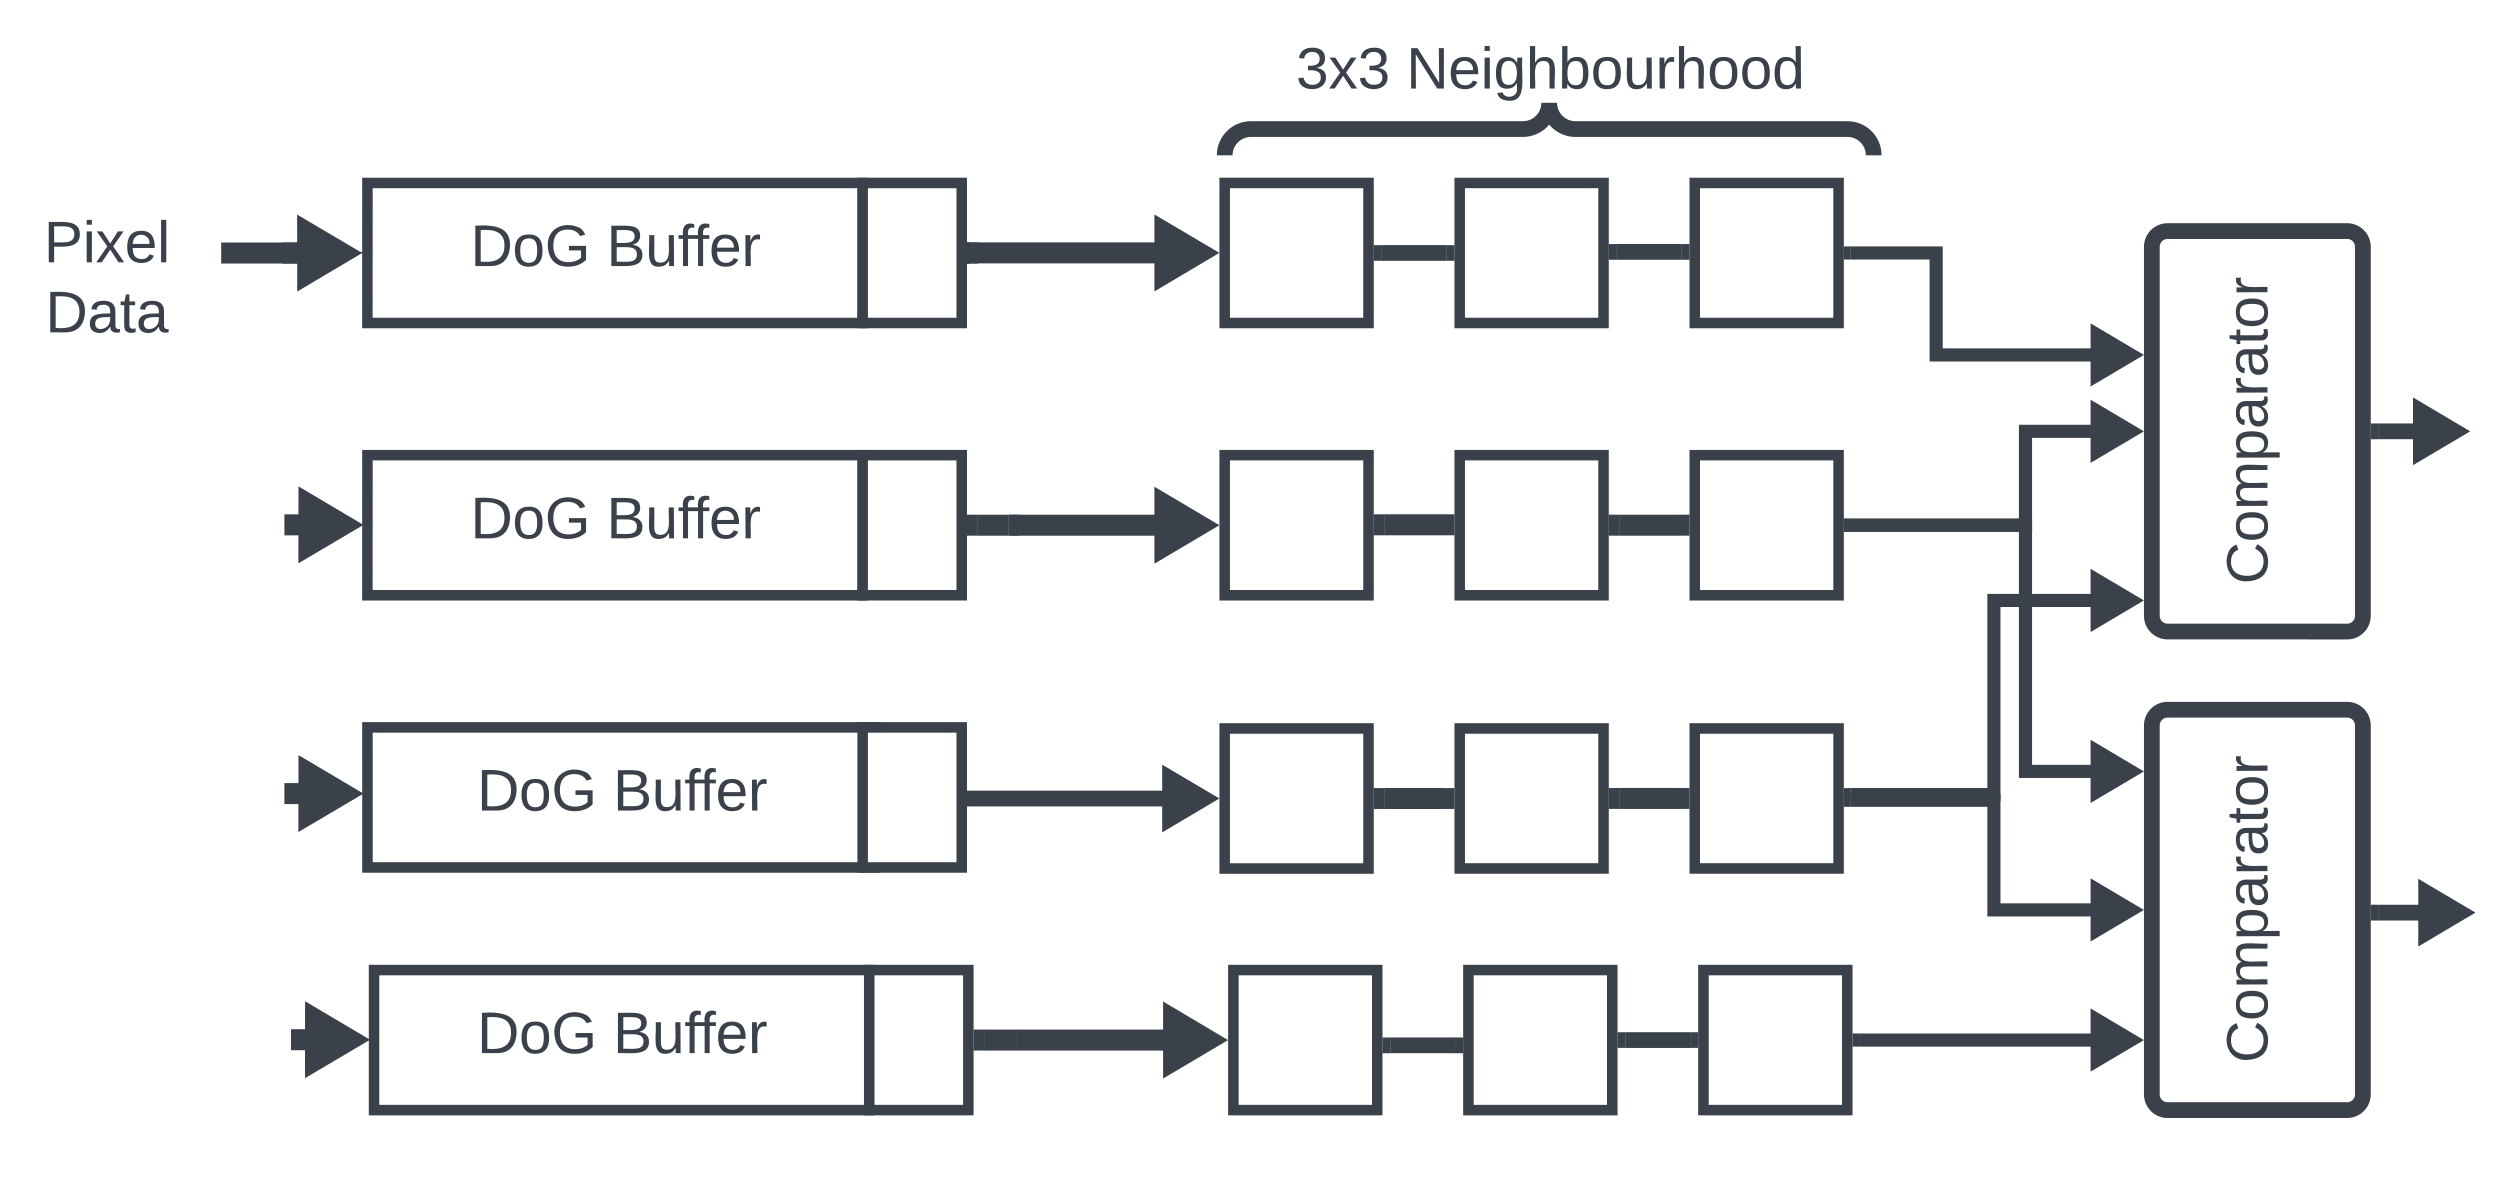 <svg xmlns="http://www.w3.org/2000/svg" xmlns:xlink="http://www.w3.org/1999/xlink" xmlns:lucid="lucid" width="952" height="450"><g transform="translate(71 -50)" lucid:page-tab-id="0_0"><path d="M68.92 119.67h188.6V173H68.9z" stroke="#3a414a" stroke-width="4" fill="#fff"/><use xlink:href="#a" transform="matrix(1,0,0,1,80.925,131.665) translate(27.222 19.653)"/><use xlink:href="#b" transform="matrix(1,0,0,1,80.925,131.665) translate(79.012 19.653)"/><path d="M257.5 119.67h37.73V173H257.5z" stroke="#3a414a" stroke-width="4" fill="#fff"/><path d="M40.55 146.35h4.68M40.65 146.35h-4.1" stroke="#3a414a" stroke-width="8" fill="none"/><path d="M59.07 146.35L46.17 154l-.02-15.28z" stroke="#3a414a" stroke-width="8" fill="#3a414a"/><path d="M-74.28 133.12a6 6 0 0 1 6-6H7.24a6 6 0 0 1 6 6v18a6 6 0 0 1-6 6h-75.52a6 6 0 0 1-6-6z" stroke="#000" stroke-opacity="0" fill="#fff" fill-opacity="0"/><use xlink:href="#c" transform="matrix(1,0,0,1,-69.284,132.124) translate(14.988 17.778)"/><use xlink:href="#d" transform="matrix(1,0,0,1,-69.284,132.124) translate(15.574 44.444)"/><use xlink:href="#e" transform="matrix(1,0,0,1,-69.284,132.124) translate(39 71.111)"/><path d="M68.92 223.33h188.6v53.34H68.9z" stroke="#3a414a" stroke-width="4" fill="#fff"/><use xlink:href="#f" transform="matrix(1,0,0,1,80.925,235.333) translate(27.222 19.653)"/><use xlink:href="#g" transform="matrix(1,0,0,1,80.925,235.333) translate(79.012 19.653)"/><path d="M257.5 223.33h37.73v53.34H257.5zM395.36 119.67h54.77V173h-54.77z" stroke="#3a414a" stroke-width="4" fill="#fff"/><path d="M298.23 146.33h-1" stroke="#3a414a" stroke-width="8" fill="none"/><path d="M301.33 150.3h-4.1v-7.94h4.1z" stroke="#3a414a" stroke-width=".05" fill="#3a414a"/><path d="M294.12 146.33h4.1M301.23 146.3h70.42" stroke="#3a414a" stroke-width="8" fill="none"/><path d="M301.33 150.3h-4.1v-7.96h4.1z" stroke="#3a414a" stroke-width=".05" fill="#3a414a"/><path d="M385.5 146.3l-12.9 7.65v-15.27z" stroke="#3a414a" stroke-width="8" fill="#3a414a"/><path d="M574.36 119.67h54.77V173h-54.77zM484.86 119.67h54.77V173h-54.77zM395.36 223.33h54.77v53.34h-54.77zM574.36 223.33h54.77v53.34h-54.77zM484.86 223.33h54.77v53.34h-54.77zM395.36 327.4h54.77v53.34h-54.77zM574.36 327.4h54.77v53.32h-54.77zM484.86 327.4h54.77v53.32h-54.77z" stroke="#3a414a" stroke-width="4" fill="#fff"/><path d="M317.62 250h54.04M317.72 250h-4.1" stroke="#3a414a" stroke-width="8" fill="none"/><path d="M385.5 250l-12.9 7.64v-15.28z" stroke="#3a414a" stroke-width="8" fill="#3a414a"/><path d="M301.23 250h11.86" stroke="#3a414a" stroke-width="8" fill="none"/><path d="M301.33 253.97h-4.1v-7.94h4.1z" stroke="#3a414a" stroke-width=".05" fill="#3a414a"/><path d="M312.98 250h4.1" stroke="#3a414a" stroke-width="8" fill="none"/><path d="M68.92 327h193.35v53.33H68.93z" stroke="#3a414a" stroke-width="4" fill="#fff"/><use xlink:href="#f" transform="matrix(1,0,0,1,80.925,339.002) translate(29.722 19.653)"/><use xlink:href="#g" transform="matrix(1,0,0,1,80.925,339.002) translate(81.512 19.653)"/><path d="M257.5 327h37.73v53.33H257.5z" stroke="#3a414a" stroke-width="4" fill="#fff"/><path d="M300.23 354.08h75.66" stroke="#3a414a" stroke-width="6" fill="none"/><path d="M300.3 357.06h-3.07v-5.95h3.07z" stroke="#3a414a" stroke-width=".05" fill="#3a414a"/><path d="M387.46 354.07l-12.9 7.64v-15.26z" stroke="#3a414a" stroke-width="6" fill="#3a414a"/><path d="M633.63 146.33h32.65v38.83h63.8" stroke="#3a414a" stroke-width="5" fill="none"/><path d="M633.7 148.8h-2.57v-4.94h2.57z" stroke="#3a414a" stroke-width=".05" fill="#3a414a"/><path d="M740.5 185.16l-12.9 7.64v-15.27z" stroke="#3a414a" stroke-width="5" fill="#3a414a"/><path d="M633.63 250h66.68v93.75h29.78" stroke="#3a414a" stroke-width="5" fill="none"/><path d="M633.7 252.47h-2.57v-4.94h2.57z" stroke="#3a414a" stroke-width=".05" fill="#3a414a"/><path d="M740.5 343.75l-12.9 7.63V336.1z" stroke="#3a414a" stroke-width="5" fill="#3a414a"/><path d="M41.3 249.86h4.43M41.4 249.86h-4.1" stroke="#3a414a" stroke-width="8" fill="none"/><path d="M59.55 249.88l-12.92 7.62.02-15.27z" stroke="#3a414a" stroke-width="8" fill="#3a414a"/><path d="M41.3 352.2h4.43M41.4 352.2h-4.1" stroke="#3a414a" stroke-width="8" fill="none"/><path d="M59.55 352.2l-12.92 7.63.02-15.27z" stroke="#3a414a" stroke-width="8" fill="#3a414a"/><path d="M17.24 146.35h41.73" stroke="#3a414a" stroke-width="8" fill="none"/><path d="M17.34 150.33h-4.1v-7.95h4.1z" stroke="#3a414a" stroke-width=".05" fill="#3a414a"/><path d="M62.97 145.93v.42" stroke="#3a414a" stroke-width="8" fill="none"/><path d="M754.42 290.48a6 6 0 0 1-6-6V144a6 6 0 0 1 6-6h68.36a6 6 0 0 1 6 6V284.5a6 6 0 0 1-6 6z" stroke="#3a414a" stroke-width="6" fill="#fff"/><use xlink:href="#h" transform="matrix(6.123233995736766e-17,-1,1,6.123233995736766e-17,760.422,278.477) translate(5.981 32.028)"/><path d="M71.44 419.4H260v53.33H71.44z" stroke="#3a414a" stroke-width="4" fill="#fff"/><use xlink:href="#f" transform="matrix(1,0,0,1,83.435,431.392) translate(27.222 19.653)"/><use xlink:href="#g" transform="matrix(1,0,0,1,83.435,431.392) translate(79.012 19.653)"/><path d="M260.02 419.4h37.72v53.33h-37.72zM398.67 419.4h54.78v53.33h-54.78zM577.67 419.4h54.78v53.33h-54.78zM488.17 419.4h54.78v53.33h-54.78z" stroke="#3a414a" stroke-width="4" fill="#fff"/><path d="M303.74 446.06h12.66" stroke="#3a414a" stroke-width="8" fill="none"/><path d="M303.84 450.03h-4.1v-7.95h4.1z" stroke="#3a414a" stroke-width=".05" fill="#3a414a"/><path d="M316.3 446.06h4.1M319.74 446.06h55.23M315.74 446.06" stroke="#3a414a" stroke-width="8" fill="none"/><path d="M388.8 446.06l-12.9 7.63V438.4z" stroke="#3a414a" stroke-width="8" fill="#3a414a"/><path d="M636.95 446.06h93.13" stroke="#3a414a" stroke-width="5" fill="none"/><path d="M637 448.53h-2.55v-4.95H637z" stroke="#3a414a" stroke-width=".05" fill="#3a414a"/><path d="M740.5 446.06l-12.9 7.63V438.4z" stroke="#3a414a" stroke-width="5" fill="#3a414a"/><path d="M43.82 445.92h4.42M43.92 445.92h-4.1" stroke="#3a414a" stroke-width="8" fill="none"/><path d="M62.06 445.93l-12.92 7.63.02-15.27z" stroke="#3a414a" stroke-width="8" fill="#3a414a"/><path d="M754.42 472.73a6 6 0 0 1-6-6V326.26a6 6 0 0 1 6-6h68.36a6 6 0 0 1 6 6v140.47a6 6 0 0 1-6 6z" stroke="#3a414a" stroke-width="6" fill="#fff"/><use xlink:href="#h" transform="matrix(6.123233995736766e-17,-1,1,6.123233995736766e-17,760.422,460.725) translate(5.981 32.028)"/><path d="M633.63 354.74h54.65v41.75h41.8" stroke="#3a414a" stroke-width="5" fill="none"/><path d="M633.7 357.22h-2.57v-4.95h2.57z" stroke="#3a414a" stroke-width=".05" fill="#3a414a"/><path d="M740.5 396.5l-12.9 7.63v-15.27z" stroke="#3a414a" stroke-width="5" fill="#3a414a"/><path d="M633.63 352.58h54.65v-73.93h41.8" stroke="#3a414a" stroke-width="5" fill="none"/><path d="M633.7 355.06h-2.57v-4.95h2.57z" stroke="#3a414a" stroke-width=".05" fill="#3a414a"/><path d="M740.5 278.65l-12.9 7.64V271z" stroke="#3a414a" stroke-width="5" fill="#3a414a"/><path d="M633.63 250h66.68v-35.75h29.78" stroke="#3a414a" stroke-width="5" fill="none"/><path d="M633.7 252.47h-2.57v-4.94h2.57z" stroke="#3a414a" stroke-width=".05" fill="#3a414a"/><path d="M740.5 214.25l-12.9 7.63V206.6z" stroke="#3a414a" stroke-width="5" fill="#3a414a"/><path d="M834.78 214.25h17.43" stroke="#3a414a" stroke-width="6" fill="none"/><path d="M834.86 217.22h-3.08v-5.95h3.08z" stroke="#3a414a" stroke-width=".05" fill="#3a414a"/><path d="M863.77 214.25l-12.9 7.63V206.6z" stroke="#3a414a" stroke-width="6" fill="#3a414a"/><path d="M834.78 397.53h19.42" stroke="#3a414a" stroke-width="6" fill="none"/><path d="M834.86 400.5h-3.08v-5.94h3.08z" stroke="#3a414a" stroke-width=".05" fill="#3a414a"/><path d="M865.77 397.53l-12.9 7.64V389.9z" stroke="#3a414a" stroke-width="6" fill="#3a414a"/><g fill="none"><path d="M636.5 62.73a6 6 0 0 1 6 6v34.42a6 6 0 0 1-6 6H401.37a6 6 0 0 1-6-6V68.73a6 6 0 0 1 6-6z"/><path d="M395.36 109.15c0-5.53 4.47-10 10-10h103.57c5.53 0 10-4.48 10-10 0 5.52 4.48 10 10 10H632.5c5.54 0 10 4.47 10 10" stroke="#3a414a" stroke-width="6"/></g><use xlink:href="#i" transform="matrix(1,-2.4492935982947064e-16,2.4492935982947064e-16,1,400.356,65.937) translate(22.179 17.778)"/><use xlink:href="#j" transform="matrix(1,-2.4492935982947064e-16,2.4492935982947064e-16,1,400.356,65.937) translate(64.154 17.778)"/><path d="M545.63 354.05h22.73" stroke="#3a414a" stroke-width="8" fill="none"/><path d="M545.74 358.03h-4.1v-7.95h4.1zM572.36 358.03h-4.1v-7.95h4.1z" stroke="#3a414a" stroke-width=".05" fill="#3a414a"/><path d="M545.63 250h22.73" stroke="#3a414a" stroke-width="8" fill="none"/><path d="M545.74 253.97h-4.1v-7.94h4.1zM572.36 253.97h-4.1v-7.94h4.1z" stroke="#3a414a" stroke-width=".05" fill="#3a414a"/><path d="M544.63 145.92h24.73" stroke="#3a414a" stroke-width="6" fill="none"/><path d="M544.7 148.9h-3.07v-5.95h3.08zM572.36 148.9h-3.08v-5.95h3.08z" stroke="#3a414a" stroke-width=".05" fill="#3a414a"/><path d="M455.13 146.33h24.73" stroke="#3a414a" stroke-width="6" fill="none"/><path d="M455.2 149.3h-3.07v-5.94h3.08zM482.86 149.3h-3.08v-5.94h3.08z" stroke="#3a414a" stroke-width=".05" fill="#3a414a"/><path d="M456.13 249.84h22.73" stroke="#3a414a" stroke-width="8" fill="none"/><path d="M456.24 253.8h-4.1v-7.94h4.1zM482.86 253.8h-4.1v-7.94h4.1z" stroke="#3a414a" stroke-width=".05" fill="#3a414a"/><path d="M456.13 354.07h22.73" stroke="#3a414a" stroke-width="8" fill="none"/><path d="M456.24 358.05h-4.1v-7.95h4.1zM482.86 358.05h-4.1v-7.95h4.1z" stroke="#3a414a" stroke-width=".05" fill="#3a414a"/><path d="M547.95 446.06h24.72" stroke="#3a414a" stroke-width="6" fill="none"/><path d="M548.02 449.03h-3.07v-5.95h3.07zM575.67 449.03h-3.08v-5.95h3.07z" stroke="#3a414a" stroke-width=".05" fill="#3a414a"/><path d="M458.45 448.06h24.72" stroke="#3a414a" stroke-width="6" fill="none"/><path d="M458.52 451.03h-3.07v-5.95h3.07zM486.17 451.03h-3.08v-5.95h3.07z" stroke="#3a414a" stroke-width=".05" fill="#3a414a"/><defs><path fill="#3a414a" d="M30-248c118-7 216 8 213 122C240-48 200 0 122 0H30v-248zM63-27c89 8 146-16 146-99s-60-101-146-95v194" id="k"/><path fill="#3a414a" d="M100-194c62-1 85 37 85 99 1 63-27 99-86 99S16-35 15-95c0-66 28-99 85-99zM99-20c44 1 53-31 53-75 0-43-8-75-51-75s-53 32-53 75 10 74 51 75" id="l"/><path fill="#3a414a" d="M143 4C61 4 22-44 18-125c-5-107 100-154 193-111 17 8 29 25 37 43l-32 9c-13-25-37-40-76-40-61 0-88 39-88 99 0 61 29 100 91 101 35 0 62-11 79-27v-45h-74v-28h105v86C228-13 192 4 143 4" id="m"/><g id="a"><use transform="matrix(0.062,0,0,0.062,0,0)" xlink:href="#k"/><use transform="matrix(0.062,0,0,0.062,15.988,0)" xlink:href="#l"/><use transform="matrix(0.062,0,0,0.062,28.333,0)" xlink:href="#m"/></g><path fill="#3a414a" d="M160-131c35 5 61 23 61 61C221 17 115-2 30 0v-248c76 3 177-17 177 60 0 33-19 50-47 57zm-97-11c50-1 110 9 110-42 0-47-63-36-110-37v79zm0 115c55-2 124 14 124-45 0-56-70-42-124-44v89" id="n"/><path fill="#3a414a" d="M84 4C-5 8 30-112 23-190h32v120c0 31 7 50 39 49 72-2 45-101 50-169h31l1 190h-30c-1-10 1-25-2-33-11 22-28 36-60 37" id="o"/><path fill="#3a414a" d="M101-234c-31-9-42 10-38 44h38v23H63V0H32v-167H5v-23h27c-7-52 17-82 69-68v24" id="p"/><path fill="#3a414a" d="M100-194c63 0 86 42 84 106H49c0 40 14 67 53 68 26 1 43-12 49-29l28 8c-11 28-37 45-77 45C44 4 14-33 15-96c1-61 26-98 85-98zm52 81c6-60-76-77-97-28-3 7-6 17-6 28h103" id="q"/><path fill="#3a414a" d="M114-163C36-179 61-72 57 0H25l-1-190h30c1 12-1 29 2 39 6-27 23-49 58-41v29" id="r"/><g id="b"><use transform="matrix(0.062,0,0,0.062,0,0)" xlink:href="#n"/><use transform="matrix(0.062,0,0,0.062,14.815,0)" xlink:href="#o"/><use transform="matrix(0.062,0,0,0.062,27.16,0)" xlink:href="#p"/><use transform="matrix(0.062,0,0,0.062,32.901,0)" xlink:href="#p"/><use transform="matrix(0.062,0,0,0.062,39.074,0)" xlink:href="#q"/><use transform="matrix(0.062,0,0,0.062,51.42,0)" xlink:href="#r"/></g><path fill="#3a414a" d="M30-248c87 1 191-15 191 75 0 78-77 80-158 76V0H30v-248zm33 125c57 0 124 11 124-50 0-59-68-47-124-48v98" id="s"/><path fill="#3a414a" d="M24-231v-30h32v30H24zM24 0v-190h32V0H24" id="t"/><path fill="#3a414a" d="M141 0L90-78 38 0H4l68-98-65-92h35l48 74 47-74h35l-64 92 68 98h-35" id="u"/><path fill="#3a414a" d="M24 0v-261h32V0H24" id="v"/><g id="c"><use transform="matrix(0.062,0,0,0.062,0,0)" xlink:href="#s"/><use transform="matrix(0.062,0,0,0.062,14.815,0)" xlink:href="#t"/><use transform="matrix(0.062,0,0,0.062,19.691,0)" xlink:href="#u"/><use transform="matrix(0.062,0,0,0.062,30.802,0)" xlink:href="#q"/><use transform="matrix(0.062,0,0,0.062,43.148,0)" xlink:href="#v"/></g><path fill="#3a414a" d="M141-36C126-15 110 5 73 4 37 3 15-17 15-53c-1-64 63-63 125-63 3-35-9-54-41-54-24 1-41 7-42 31l-33-3c5-37 33-52 76-52 45 0 72 20 72 64v82c-1 20 7 32 28 27v20c-31 9-61-2-59-35zM48-53c0 20 12 33 32 33 41-3 63-29 60-74-43 2-92-5-92 41" id="w"/><path fill="#3a414a" d="M59-47c-2 24 18 29 38 22v24C64 9 27 4 27-40v-127H5v-23h24l9-43h21v43h35v23H59v120" id="x"/><g id="d"><use transform="matrix(0.062,0,0,0.062,0,0)" xlink:href="#k"/><use transform="matrix(0.062,0,0,0.062,15.988,0)" xlink:href="#w"/><use transform="matrix(0.062,0,0,0.062,28.333,0)" xlink:href="#x"/><use transform="matrix(0.062,0,0,0.062,34.506,0)" xlink:href="#w"/></g><g id="f"><use transform="matrix(0.062,0,0,0.062,0,0)" xlink:href="#k"/><use transform="matrix(0.062,0,0,0.062,15.988,0)" xlink:href="#l"/><use transform="matrix(0.062,0,0,0.062,28.333,0)" xlink:href="#m"/></g><g id="g"><use transform="matrix(0.062,0,0,0.062,0,0)" xlink:href="#n"/><use transform="matrix(0.062,0,0,0.062,14.815,0)" xlink:href="#o"/><use transform="matrix(0.062,0,0,0.062,27.16,0)" xlink:href="#p"/><use transform="matrix(0.062,0,0,0.062,32.901,0)" xlink:href="#p"/><use transform="matrix(0.062,0,0,0.062,39.074,0)" xlink:href="#q"/><use transform="matrix(0.062,0,0,0.062,51.42,0)" xlink:href="#r"/></g><path fill="#3a414a" d="M212-179c-10-28-35-45-73-45-59 0-87 40-87 99 0 60 29 101 89 101 43 0 62-24 78-52l27 14C228-24 195 4 139 4 59 4 22-46 18-125c-6-104 99-153 187-111 19 9 31 26 39 46" id="y"/><path fill="#3a414a" d="M210-169c-67 3-38 105-44 169h-31v-121c0-29-5-50-35-48C34-165 62-65 56 0H25l-1-190h30c1 10-1 24 2 32 10-44 99-50 107 0 11-21 27-35 58-36 85-2 47 119 55 194h-31v-121c0-29-5-49-35-48" id="z"/><path fill="#3a414a" d="M115-194c55 1 70 41 70 98S169 2 115 4C84 4 66-9 55-30l1 105H24l-1-265h31l2 30c10-21 28-34 59-34zm-8 174c40 0 45-34 45-75s-6-73-45-74c-42 0-51 32-51 76 0 43 10 73 51 73" id="A"/><g id="h"><use transform="matrix(0.062,0,0,0.062,0,0)" xlink:href="#y"/><use transform="matrix(0.062,0,0,0.062,15.988,0)" xlink:href="#l"/><use transform="matrix(0.062,0,0,0.062,28.333,0)" xlink:href="#z"/><use transform="matrix(0.062,0,0,0.062,46.79,0)" xlink:href="#A"/><use transform="matrix(0.062,0,0,0.062,59.136,0)" xlink:href="#w"/><use transform="matrix(0.062,0,0,0.062,71.481,0)" xlink:href="#r"/><use transform="matrix(0.062,0,0,0.062,78.827,0)" xlink:href="#w"/><use transform="matrix(0.062,0,0,0.062,91.173,0)" xlink:href="#x"/><use transform="matrix(0.062,0,0,0.062,97.346,0)" xlink:href="#l"/><use transform="matrix(0.062,0,0,0.062,109.691,0)" xlink:href="#r"/></g><path fill="#3a414a" d="M126-127c33 6 58 20 58 59 0 88-139 92-164 29-3-8-5-16-6-25l32-3c6 27 21 44 54 44 32 0 52-15 52-46 0-38-36-46-79-43v-28c39 1 72-4 72-42 0-27-17-43-46-43-28 0-47 15-49 41l-32-3c6-42 35-63 81-64 48-1 79 21 79 65 0 36-21 52-52 59" id="B"/><g id="i"><use transform="matrix(0.062,0,0,0.062,0,0)" xlink:href="#B"/><use transform="matrix(0.062,0,0,0.062,12.346,0)" xlink:href="#u"/><use transform="matrix(0.062,0,0,0.062,23.457,0)" xlink:href="#B"/></g><path fill="#3a414a" d="M190 0L58-211 59 0H30v-248h39L202-35l-2-213h31V0h-41" id="C"/><path fill="#3a414a" d="M177-190C167-65 218 103 67 71c-23-6-38-20-44-43l32-5c15 47 100 32 89-28v-30C133-14 115 1 83 1 29 1 15-40 15-95c0-56 16-97 71-98 29-1 48 16 59 35 1-10 0-23 2-32h30zM94-22c36 0 50-32 50-73 0-42-14-75-50-75-39 0-46 34-46 75s6 73 46 73" id="D"/><path fill="#3a414a" d="M106-169C34-169 62-67 57 0H25v-261h32l-1 103c12-21 28-36 61-36 89 0 53 116 60 194h-32v-121c2-32-8-49-39-48" id="E"/><path fill="#3a414a" d="M115-194c53 0 69 39 70 98 0 66-23 100-70 100C84 3 66-7 56-30L54 0H23l1-261h32v101c10-23 28-34 59-34zm-8 174c40 0 45-34 45-75 0-40-5-75-45-74-42 0-51 32-51 76 0 43 10 73 51 73" id="F"/><path fill="#3a414a" d="M85-194c31 0 48 13 60 33l-1-100h32l1 261h-30c-2-10 0-23-3-31C134-8 116 4 85 4 32 4 16-35 15-94c0-66 23-100 70-100zm9 24c-40 0-46 34-46 75 0 40 6 74 45 74 42 0 51-32 51-76 0-42-9-74-50-73" id="G"/><g id="j"><use transform="matrix(0.062,0,0,0.062,0,0)" xlink:href="#C"/><use transform="matrix(0.062,0,0,0.062,15.988,0)" xlink:href="#q"/><use transform="matrix(0.062,0,0,0.062,28.333,0)" xlink:href="#t"/><use transform="matrix(0.062,0,0,0.062,33.21,0)" xlink:href="#D"/><use transform="matrix(0.062,0,0,0.062,45.556,0)" xlink:href="#E"/><use transform="matrix(0.062,0,0,0.062,57.901,0)" xlink:href="#F"/><use transform="matrix(0.062,0,0,0.062,70.247,0)" xlink:href="#l"/><use transform="matrix(0.062,0,0,0.062,82.593,0)" xlink:href="#o"/><use transform="matrix(0.062,0,0,0.062,94.938,0)" xlink:href="#r"/><use transform="matrix(0.062,0,0,0.062,102.284,0)" xlink:href="#E"/><use transform="matrix(0.062,0,0,0.062,114.63,0)" xlink:href="#l"/><use transform="matrix(0.062,0,0,0.062,126.975,0)" xlink:href="#l"/><use transform="matrix(0.062,0,0,0.062,139.321,0)" xlink:href="#G"/></g></defs></g></svg>